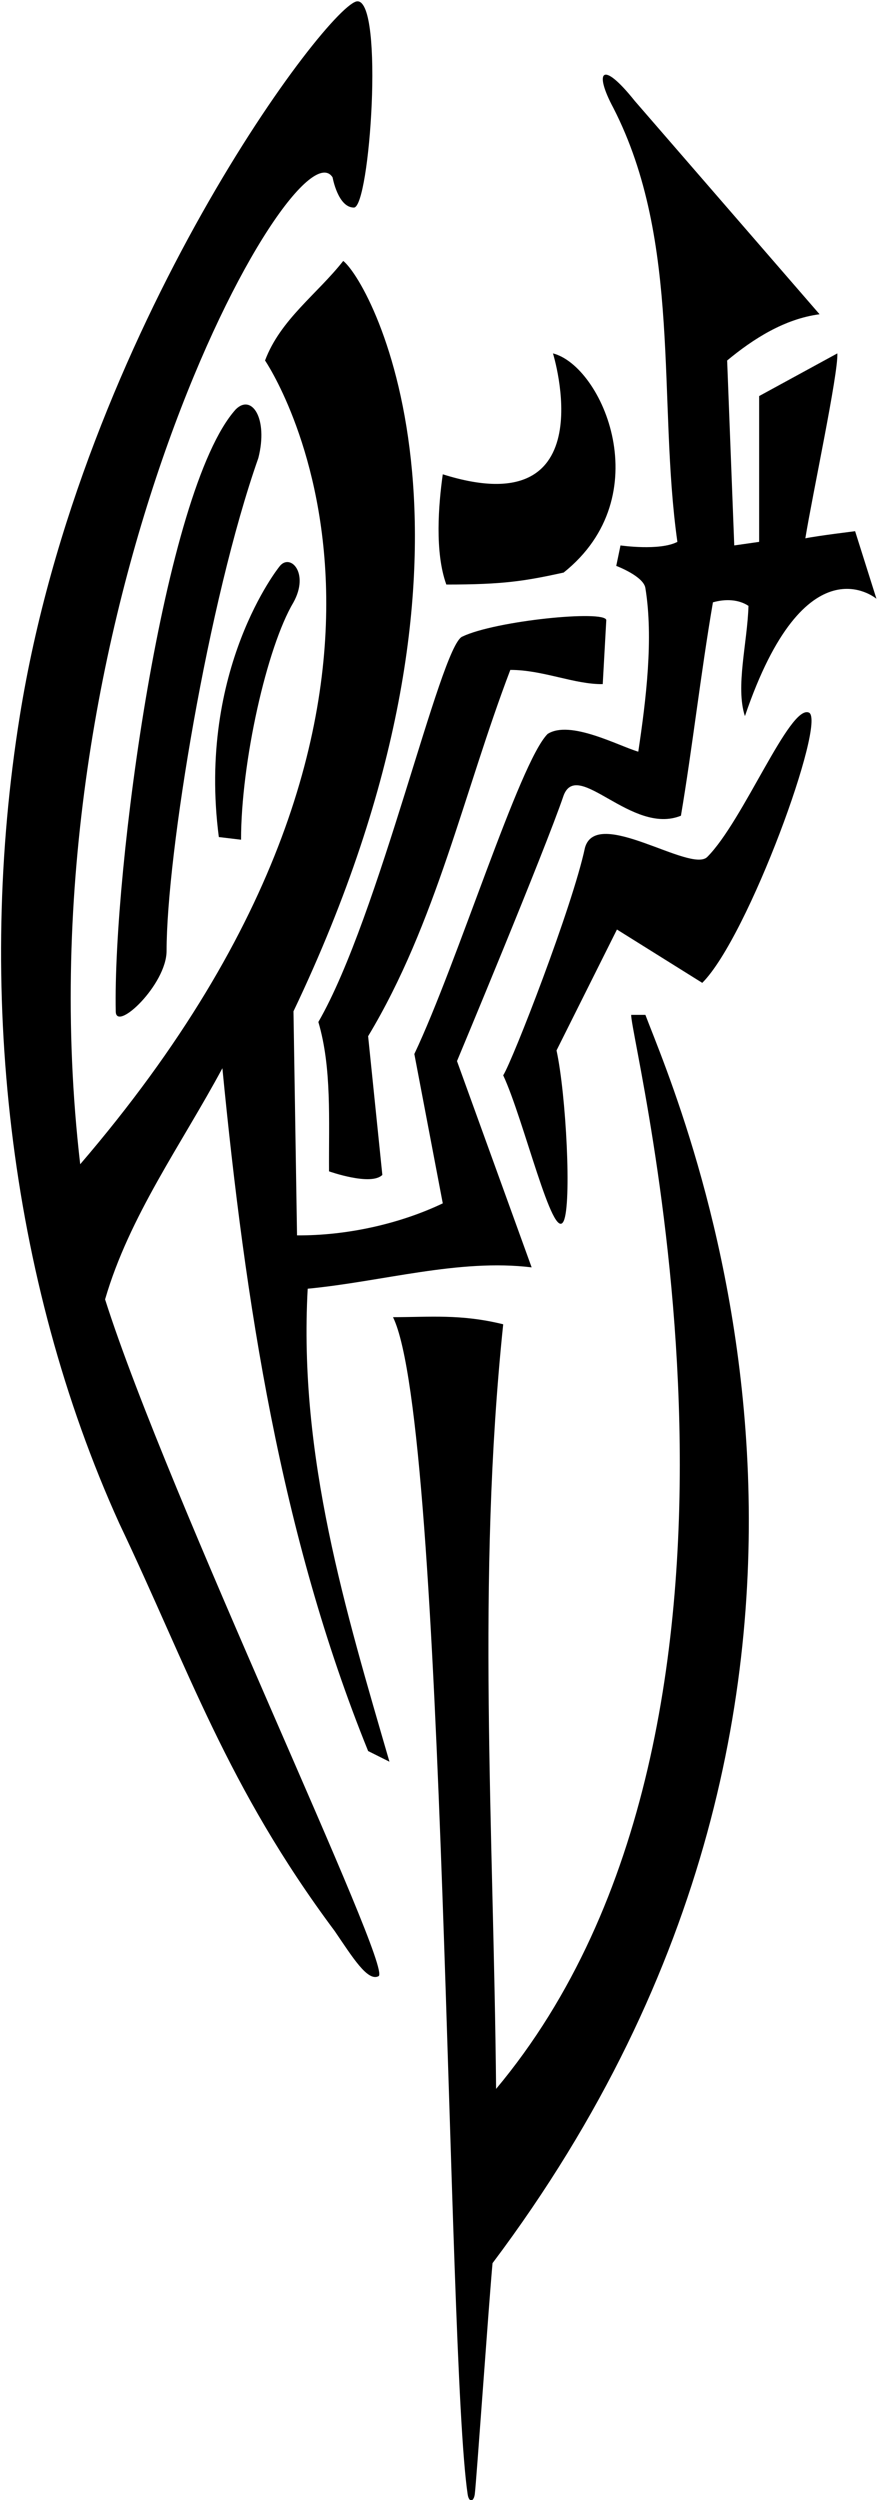 <?xml version="1.0" encoding="UTF-8"?>
<svg xmlns="http://www.w3.org/2000/svg" xmlns:xlink="http://www.w3.org/1999/xlink" width="247pt" height="703pt" viewBox="0 0 247 703" version="1.1">
<g id="surface1">
<path style=" stroke:none;fill-rule:nonzero;fill:rgb(0%,0%,0%);fill-opacity:1;" d="M 227.562 200.367 C 222.168 198 209.109 230.82 198.965 240.965 C 194.32 245.609 167.832 226.664 164.562 238.367 C 161.062 254.867 144.266 298.066 141.562 302.367 C 147.363 314.766 155.562 349.617 158.562 343.367 C 160.855 338.586 159.266 307.766 156.562 295.367 C 161.664 285.164 173.562 261.367 173.562 261.367 L 197.562 276.367 C 210.562 263.367 232.617 202.582 227.562 200.367 "/>
<path style=" stroke:none;fill-rule:nonzero;fill:rgb(0%,0%,0%);fill-opacity:1;" d="M 177.562 285.367 C 177.363 293.367 226.562 483.367 139.562 587.367 C 138.863 513.766 134.062 444.367 141.562 372.367 C 129.605 369.426 120.863 370.367 110.562 370.367 C 125.512 400.914 125.645 661.426 131.562 701.367 C 131.914 703.738 133.262 703.516 133.562 701.367 C 133.973 698.48 137.562 647.066 138.562 636.367 C 262.562 471.367 191.062 310.465 181.562 285.367 L 177.562 285.367 "/>
<path style=" stroke:none;fill-rule:nonzero;fill:rgb(0%,0%,0%);fill-opacity:1;" d="M 169.562 192.367 L 170.562 174.367 C 170.266 171.465 139.406 174.5 130.008 179.023 C 123.805 181.926 106.762 257.566 89.562 287.367 C 93.363 300.266 92.465 314.965 92.562 329.367 C 92.562 329.367 104.363 333.566 107.562 330.367 L 103.562 291.367 C 122.762 259.465 130.465 222.766 143.562 188.367 C 152.766 188.367 161.562 192.465 169.562 192.367 "/>
<path style=" stroke:none;fill-rule:nonzero;fill:rgb(0%,0%,0%);fill-opacity:1;" d="M 158.562 161 C 185.5 139.5 169.5 102.965 155.562 99.367 C 155.562 99.367 170.562 147.867 124.562 133.367 C 123.363 141.867 122.262 155.266 125.562 164.367 C 141.664 164.367 147.562 163.398 158.562 161 "/>
<path style=" stroke:none;fill-rule:nonzero;fill:rgb(0%,0%,0%);fill-opacity:1;" d="M 240.562 149.367 C 240.562 149.367 229.965 150.664 226.562 151.367 C 228.562 139.066 235.863 104.965 235.562 99.367 L 213.562 111.367 L 213.562 152.367 L 206.562 153.367 L 204.562 101.367 C 211.832 95.336 220.664 89.664 230.562 88.367 L 178.562 28.367 C 169.035 16.457 167.168 20.336 172.562 30.367 C 191.863 68.066 184.965 112.766 190.562 152.367 C 185.562 154.965 174.562 153.367 174.562 153.367 L 173.363 159.121 C 173.363 159.121 181.074 162.02 181.562 165.367 C 183.863 179.465 181.766 196.664 179.562 211.367 C 173.863 209.664 160.363 202.367 154.062 206.367 C 146.105 214.324 128.664 270.867 116.562 296.367 L 124.562 338.367 C 112.164 344.266 97.262 347.465 83.562 347.367 L 82.562 284.367 C 144.562 154.367 104.863 80.066 96.562 73.367 C 89.262 82.664 78.863 89.867 74.562 101.367 C 74.562 101.367 137.562 193.367 22.562 327.367 C 4.562 172.367 83.062 33.367 93.562 49.867 C 93.562 49.867 95.062 58.367 99.562 58.367 C 104.062 58.367 108.062 0.367 100.562 0.367 C 93.062 0.367 23.062 92.367 5.562 201.367 C -6.637 277.359 2.262 359.367 33.562 428.367 C 53.164 469.566 63.832 502.332 94.168 543 C 99.168 550.332 103.438 557.301 106.5 555.668 C 110.77 553.633 47.363 421.367 29.562 365.367 C 36.363 341.965 51.062 321.766 62.562 300.367 C 68.965 366.164 78.965 431.664 103.562 492.367 L 109.562 495.367 C 97.262 452.969 83.965 409.664 86.562 362.367 C 107.562 360.367 129.164 353.867 149.562 356.367 C 142.562 337.066 135.562 317.664 128.562 298.367 C 128.562 298.367 153.273 239.234 158.57 223.637 C 162.562 213.301 177.766 234.965 191.562 229.367 C 194.766 210.367 197.164 189.164 200.562 169.367 C 204.168 168.336 207.863 168.566 210.562 170.367 C 210.266 180.664 206.863 193.164 209.562 201.367 C 226.562 151.367 246.562 168.367 246.562 168.367 L 240.562 149.367 "/>
<path style=" stroke:none;fill-rule:nonzero;fill:rgb(0%,0%,0%);fill-opacity:1;" d="M 61.562 235.367 L 67.812 236.117 C 67.812 214.367 75.062 181.965 82.562 169.367 C 87.168 161 81.5 155.336 78.562 159.367 C 78.562 159.367 55.41 188.105 61.562 235.367 "/>
<path style=" stroke:none;fill-rule:nonzero;fill:rgb(0%,0%,0%);fill-opacity:1;" d="M 66.312 115.117 C 45.965 137.766 31.762 245.164 32.562 284.367 C 32.562 290.367 46.863 276.867 46.863 267.367 C 46.863 240.367 58.562 168.867 72.68 128.785 C 75.5 117.664 70.812 110.617 66.312 115.117 "/>
</g>
</svg>
